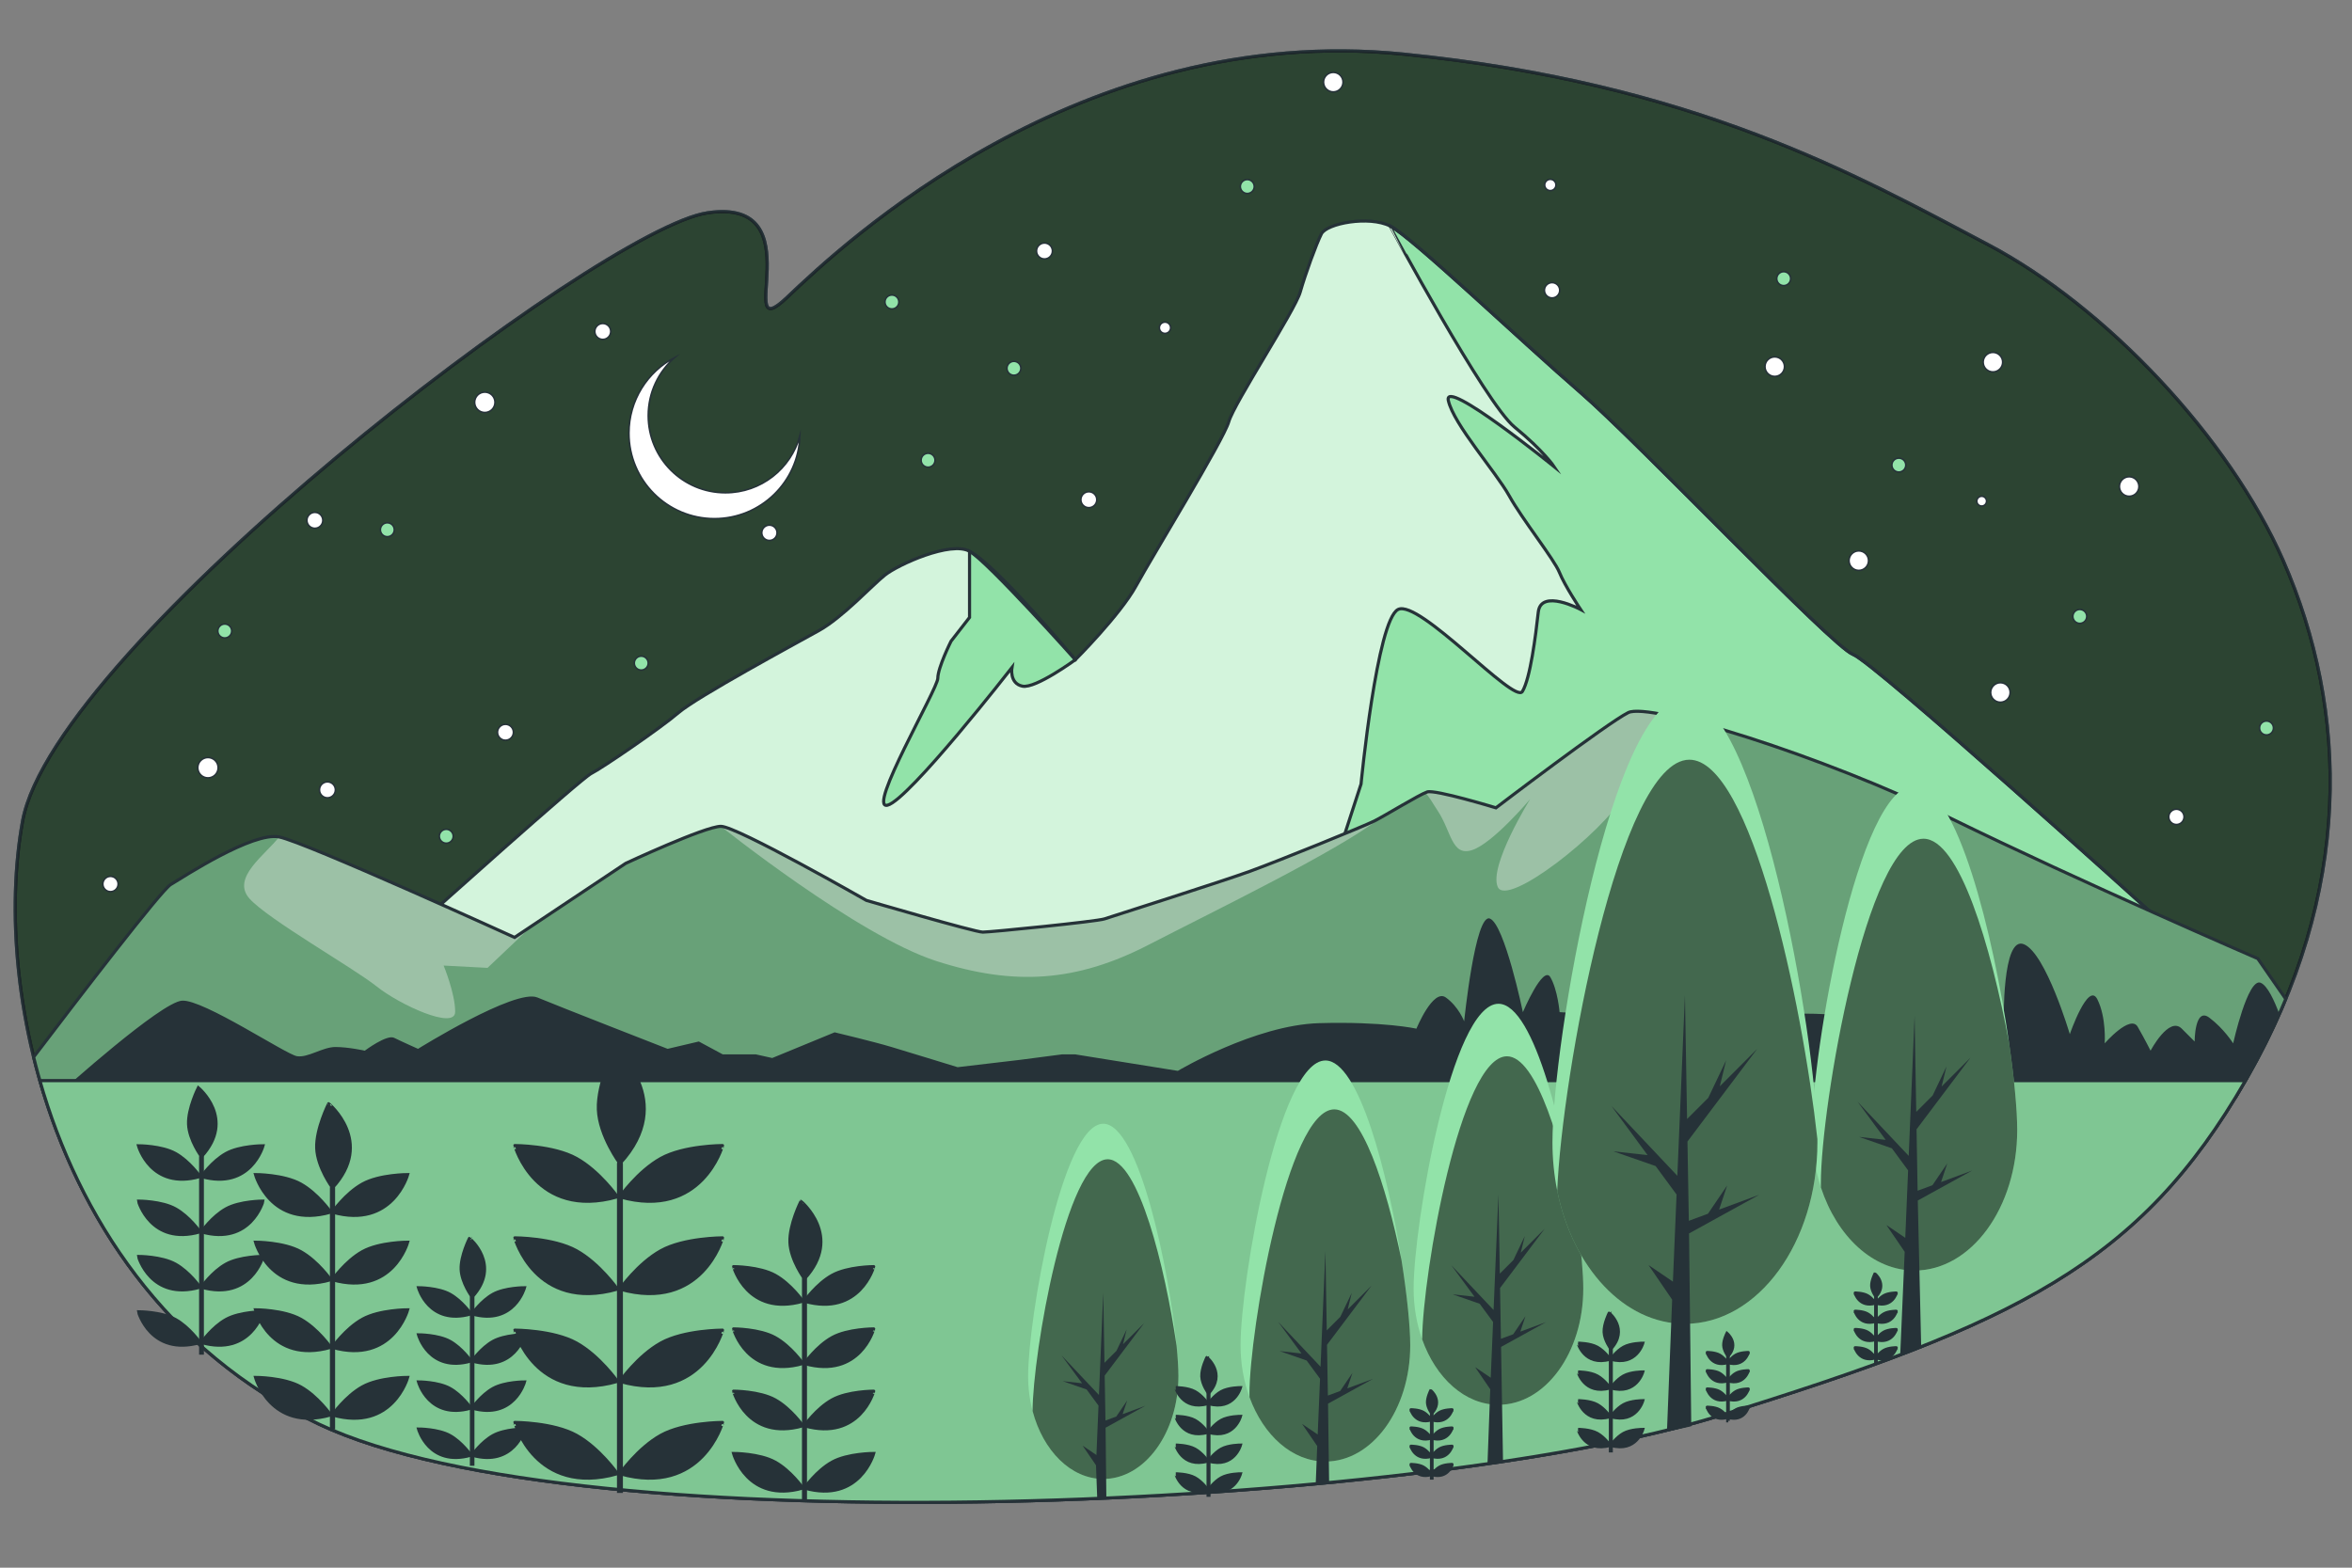 <?xml version="1.0" encoding="utf-8"?>
<!-- Generator: Adobe Illustrator 27.5.0, SVG Export Plug-In . SVG Version: 6.00 Build 0)  -->
<svg version="1.1" xmlns="http://www.w3.org/2000/svg" xmlns:xlink="http://www.w3.org/1999/xlink" x="0px" y="0px"
	 viewBox="0 0 750 500" style="enable-background:new 0 0 750 500;" xml:space="preserve">
<rect x="0" y="0" width="750" height="500" fill="#808080" stroke="none"/>
<g id="Background_Simple">
	<path style="fill:#92E3A9;stroke:#263238;stroke-miterlimit:10;" d="M728.054,178.742c-17.051-38.965-56.516-80.921-94.138-100.759
		c-42.114-22.207-93.629-51.454-186.414-60.732C344.116,6.912,268.679,77.983,250.965,94.853s9.279-32.053-25.305-26.992
		C191.077,72.922,17.315,206.195,7.193,261.866c-10.122,55.671,10.965,152.674,94.472,192.319
		c83.507,39.645,350.897,26.992,446.213-2.531c95.316-29.523,134.805-48.651,168.701-107.969
		C750.319,284.641,749.133,226.914,728.054,178.742z"/>
	<path style="opacity:0.7;stroke:#263238;stroke-miterlimit:10;" d="M728.054,178.742c-17.051-38.965-56.516-80.921-94.138-100.759
		c-42.114-22.207-93.629-51.454-186.414-60.732C344.116,6.912,268.679,77.983,250.965,94.853s9.279-32.053-25.305-26.992
		C191.077,72.922,17.315,206.195,7.193,261.866c-10.122,55.671,10.965,152.674,94.472,192.319
		c83.507,39.645,350.897,26.992,446.213-2.531c95.316-29.523,134.805-48.651,168.701-107.969
		C750.319,284.641,749.133,226.914,728.054,178.742z"/>
</g>
<g id="Stars">
	<g>
		<path style="fill:#FFFFFF;stroke:#263238;stroke-width:0.5;stroke-miterlimit:10;" d="M569.034,116.938
			c0,1.719-1.394,3.113-3.113,3.113c-1.719,0-3.113-1.394-3.113-3.113c0-1.719,1.394-3.113,3.113-3.113
			C567.64,113.825,569.034,115.219,569.034,116.938z"/>
		<circle style="fill:#FFFFFF;stroke:#263238;stroke-width:0.5;stroke-miterlimit:10;" cx="678.943" cy="155.168" r="3.113"/>
		<path style="fill:#FFFFFF;stroke:#263238;stroke-width:0.5;stroke-miterlimit:10;" d="M696.45,260.535
			c0,1.348-1.093,2.441-2.441,2.441c-1.348,0-2.441-1.093-2.441-2.441c0-1.348,1.093-2.441,2.441-2.441
			C695.357,258.094,696.45,259.187,696.45,260.535z"/>
		<path style="fill:#FFFFFF;stroke:#263238;stroke-width:0.5;stroke-miterlimit:10;" d="M497.362,92.577
			c0,1.348-1.093,2.441-2.441,2.441c-1.348,0-2.441-1.093-2.441-2.441s1.093-2.441,2.441-2.441
			C496.27,90.136,497.362,91.229,497.362,92.577z"/>
		<path style="fill:#FFFFFF;stroke:#263238;stroke-width:0.5;stroke-miterlimit:10;" d="M247.788,169.93
			c0,1.348-1.093,2.441-2.441,2.441s-2.441-1.093-2.441-2.441s1.093-2.441,2.441-2.441S247.788,168.582,247.788,169.93z"/>
		<path style="fill:#FFFFFF;stroke:#263238;stroke-width:0.5;stroke-miterlimit:10;" d="M37.675,281.951
			c0,1.348-1.093,2.441-2.441,2.441c-1.348,0-2.441-1.093-2.441-2.441c0-1.348,1.093-2.441,2.441-2.441
			C36.582,279.51,37.675,280.603,37.675,281.951z"/>
		<path style="fill:#FFFFFF;stroke:#263238;stroke-width:0.5;stroke-miterlimit:10;" d="M640.999,220.859
			c0,1.719-1.394,3.113-3.113,3.113c-1.719,0-3.113-1.394-3.113-3.113c0-1.719,1.394-3.113,3.113-3.113
			C639.605,217.746,640.999,219.14,640.999,220.859z"/>
		<path style="fill:#FFFFFF;stroke:#263238;stroke-width:0.5;stroke-miterlimit:10;" d="M633.472,159.838
			c0,0.859-0.697,1.556-1.556,1.556c-0.86,0-1.556-0.697-1.556-1.556c0-0.86,0.697-1.557,1.556-1.557
			C632.775,158.281,633.472,158.978,633.472,159.838z"/>
		<path style="fill:#FFFFFF;stroke:#263238;stroke-width:0.5;stroke-miterlimit:10;" d="M428.268,26.198
			c0,1.719-1.394,3.113-3.113,3.113c-1.719,0-3.113-1.394-3.113-3.113c0-1.719,1.394-3.113,3.113-3.113
			C426.874,23.085,428.268,24.479,428.268,26.198z"/>
		<path style="fill:#FFFFFF;stroke:#263238;stroke-width:0.5;stroke-miterlimit:10;" d="M638.611,115.506
			c0,1.719-1.394,3.113-3.113,3.113c-1.719,0-3.113-1.394-3.113-3.113s1.394-3.113,3.113-3.113
			C637.218,112.393,638.611,113.787,638.611,115.506z"/>
		<path style="fill:#FFFFFF;stroke:#263238;stroke-width:0.5;stroke-miterlimit:10;" d="M595.836,178.81
			c0,1.719-1.394,3.113-3.113,3.113c-1.719,0-3.113-1.394-3.113-3.113c0-1.719,1.394-3.113,3.113-3.113
			C594.443,175.697,595.836,177.09,595.836,178.81z"/>
		<circle style="fill:#FFFFFF;stroke:#263238;stroke-width:0.5;stroke-miterlimit:10;" cx="494.363" cy="58.992" r="1.798"/>
		<circle style="fill:#FFFFFF;stroke:#263238;stroke-width:0.5;stroke-miterlimit:10;" cx="371.492" cy="104.538" r="1.798"/>
		<path style="fill:#FFFFFF;stroke:#263238;stroke-width:0.5;stroke-miterlimit:10;" d="M335.603,80.05
			c0,1.402-1.137,2.539-2.539,2.539s-2.539-1.137-2.539-2.539c0-1.402,1.137-2.539,2.539-2.539S335.603,78.648,335.603,80.05z"/>
		<path style="fill:#FFFFFF;stroke:#263238;stroke-width:0.5;stroke-miterlimit:10;" d="M163.722,233.555
			c0,1.402-1.137,2.539-2.539,2.539c-1.402,0-2.539-1.137-2.539-2.539c0-1.402,1.137-2.539,2.539-2.539
			C162.585,231.016,163.722,232.153,163.722,233.555z"/>
		<path style="fill:#FFFFFF;stroke:#263238;stroke-width:0.5;stroke-miterlimit:10;" d="M102.943,165.951
			c0,1.402-1.137,2.539-2.539,2.539c-1.402,0-2.539-1.137-2.539-2.539c0-1.402,1.137-2.539,2.539-2.539
			C101.806,163.412,102.943,164.549,102.943,165.951z"/>
		<path style="fill:#FFFFFF;stroke:#263238;stroke-width:0.5;stroke-miterlimit:10;" d="M106.954,251.915
			c0,1.402-1.137,2.539-2.539,2.539c-1.402,0-2.539-1.137-2.539-2.539c0-1.402,1.137-2.539,2.539-2.539
			C105.817,249.376,106.954,250.513,106.954,251.915z"/>
		<path style="fill:#FFFFFF;stroke:#263238;stroke-width:0.5;stroke-miterlimit:10;" d="M194.751,105.712
			c0,1.402-1.137,2.539-2.539,2.539c-1.402,0-2.539-1.137-2.539-2.539c0-1.402,1.137-2.539,2.539-2.539
			C193.615,103.173,194.751,104.31,194.751,105.712z"/>
		<path style="fill:#FFFFFF;stroke:#263238;stroke-width:0.5;stroke-miterlimit:10;" d="M349.746,159.376
			c0,1.402-1.137,2.539-2.539,2.539c-1.402,0-2.539-1.137-2.539-2.539c0-1.402,1.137-2.539,2.539-2.539
			C348.609,156.837,349.746,157.974,349.746,159.376z"/>
		<path style="fill:#FFFFFF;stroke:#263238;stroke-width:0.5;stroke-miterlimit:10;" d="M157.844,128.314
			c0,1.794-1.454,3.249-3.249,3.249c-1.794,0-3.249-1.454-3.249-3.249c0-1.794,1.454-3.249,3.249-3.249
			C156.389,125.066,157.844,126.52,157.844,128.314z"/>
		<path style="fill:#FFFFFF;stroke:#263238;stroke-width:0.5;stroke-miterlimit:10;" d="M69.564,244.851
			c0,1.794-1.454,3.249-3.249,3.249c-1.794,0-3.249-1.454-3.249-3.249s1.454-3.249,3.249-3.249
			C68.11,241.602,69.564,243.057,69.564,244.851z"/>
		<path style="fill:#92E3A9;stroke:#263238;stroke-width:0.5;stroke-miterlimit:10;" d="M607.719,148.335
			c0,1.227-0.995,2.222-2.222,2.222c-1.227,0-2.222-0.995-2.222-2.222c0-1.227,0.995-2.222,2.222-2.222
			C606.724,146.113,607.719,147.107,607.719,148.335z"/>
		<path style="fill:#92E3A9;stroke:#263238;stroke-width:0.5;stroke-miterlimit:10;" d="M571.003,88.87
			c0,1.227-0.995,2.222-2.222,2.222c-1.227,0-2.222-0.995-2.222-2.222c0-1.227,0.995-2.222,2.222-2.222
			C570.008,86.648,571.003,87.643,571.003,88.87z"/>
		<path style="fill:#92E3A9;stroke:#263238;stroke-width:0.5;stroke-miterlimit:10;" d="M665.426,196.601
			c0,1.227-0.995,2.222-2.222,2.222c-1.227,0-2.222-0.995-2.222-2.222c0-1.227,0.995-2.222,2.222-2.222
			C664.432,194.379,665.426,195.374,665.426,196.601z"/>
		<path style="fill:#92E3A9;stroke:#263238;stroke-width:0.5;stroke-miterlimit:10;" d="M724.959,232.183
			c0,1.227-0.995,2.222-2.222,2.222c-1.227,0-2.222-0.995-2.222-2.222c0-1.227,0.995-2.222,2.222-2.222
			C723.964,229.961,724.959,230.956,724.959,232.183z"/>
		<path style="fill:#92E3A9;stroke:#263238;stroke-width:0.5;stroke-miterlimit:10;" d="M399.958,59.493
			c0,1.227-0.995,2.222-2.222,2.222c-1.227,0-2.222-0.995-2.222-2.222s0.995-2.222,2.222-2.222
			C398.963,57.271,399.958,58.265,399.958,59.493z"/>
		<path style="fill:#92E3A9;stroke:#263238;stroke-width:0.5;stroke-miterlimit:10;" d="M286.629,96.313
			c0,1.227-0.995,2.222-2.222,2.222s-2.222-0.995-2.222-2.222c0-1.227,0.995-2.222,2.222-2.222S286.629,95.085,286.629,96.313z"/>
		<circle style="fill:#92E3A9;stroke:#263238;stroke-width:0.5;stroke-miterlimit:10;" cx="295.943" cy="146.788" r="2.222"/>
		<circle style="fill:#92E3A9;stroke:#263238;stroke-width:0.5;stroke-miterlimit:10;" cx="323.313" cy="117.464" r="2.222"/>
		<path style="fill:#92E3A9;stroke:#263238;stroke-width:0.5;stroke-miterlimit:10;" d="M125.734,168.957
			c0,1.227-0.995,2.222-2.222,2.222c-1.227,0-2.222-0.995-2.222-2.222c0-1.227,0.995-2.222,2.222-2.222
			C124.739,166.735,125.734,167.73,125.734,168.957z"/>
		<path style="fill:#92E3A9;stroke:#263238;stroke-width:0.5;stroke-miterlimit:10;" d="M206.703,211.493
			c0,1.227-0.995,2.222-2.222,2.222c-1.227,0-2.222-0.995-2.222-2.222c0-1.227,0.995-2.222,2.222-2.222
			C205.709,209.271,206.703,210.266,206.703,211.493z"/>
		<circle style="fill:#92E3A9;stroke:#263238;stroke-width:0.5;stroke-miterlimit:10;" cx="71.673" cy="201.247" r="2.222"/>
		<path style="fill:#92E3A9;stroke:#263238;stroke-width:0.5;stroke-miterlimit:10;" d="M144.528,266.715
			c0,1.227-0.995,2.222-2.222,2.222c-1.227,0-2.222-0.995-2.222-2.222c0-1.227,0.995-2.222,2.222-2.222
			C143.533,264.493,144.528,265.488,144.528,266.715z"/>
	</g>
</g>
<g id="Moon">
	<path style="fill:#FFFFFF;stroke:#263238;stroke-width:0.5;stroke-miterlimit:10;" d="M231.319,157.167
		c-13.591,0-24.609-11.018-24.609-24.609c0-7.406,3.276-14.042,8.452-18.553c-8.68,4.561-14.604,13.66-14.604,24.146
		c0,15.058,12.207,27.266,27.266,27.266c14.77,0,26.789-11.746,27.244-26.406C252.232,149.471,242.677,157.167,231.319,157.167z"/>
</g>
<g id="Mountains_1">
	<g>
		<path style="fill:#92E3A9;" d="M685.37,290.546c0,0-87.724-79.289-94.472-81.82c-6.748-2.53-68.324-67.48-86.881-83.507
			c-18.557-16.027-53.984-49.767-60.732-53.141c-6.748-3.374-20.244-0.844-21.931,2.53c-1.687,3.374-5.061,12.653-6.748,18.557
			c-1.687,5.904-21.088,35.427-22.775,41.332c-1.687,5.904-24.462,43.019-29.523,52.297c-5.061,9.279-19.401,23.618-19.401,23.618
			s-27.836-31.21-33.74-34.584c-5.904-3.374-22.775,4.217-26.992,7.592c-4.217,3.374-13.496,13.496-21.088,17.714
			c-7.592,4.217-38.801,21.088-44.706,26.149c-5.904,5.061-24.462,17.714-27.836,19.401c-3.374,1.687-53.141,46.393-53.141,46.393
			l-46.393,40.488h630.941L685.37,290.546"/>
		<path style="opacity:0.59;fill:#FFFFFF;" d="M685.37,290.546c0,0-87.724-79.289-94.472-81.82
			c-6.748-2.53-68.324-67.48-86.881-83.507c-18.557-16.027-53.984-49.767-60.732-53.141c-6.748-3.374-20.244-0.844-21.931,2.53
			c-1.687,3.374-5.061,12.653-6.748,18.557c-1.687,5.904-21.088,35.427-22.775,41.332c-1.687,5.904-24.462,43.019-29.523,52.297
			c-5.061,9.279-19.401,23.618-19.401,23.618s-27.836-31.21-33.74-34.584c-5.904-3.374-22.775,4.217-26.992,7.592
			c-4.217,3.374-13.496,13.496-21.088,17.714c-7.592,4.217-38.801,21.088-44.706,26.149c-5.904,5.061-24.462,17.714-27.836,19.401
			c-3.374,1.687-53.141,46.393-53.141,46.393l-46.393,40.488h630.941L685.37,290.546"/>
		<path style="fill:#92E3A9;stroke:#263238;stroke-miterlimit:10;" d="M482.929,136.184c9.279,7.592,12.653,12.653,12.653,12.653
			s-35.427-28.679-33.74-21.088c1.687,7.592,15.183,22.775,19.401,30.366c4.218,7.592,14.34,20.244,16.027,24.462
			s6.748,11.809,6.748,11.809s-12.652-6.748-13.496,0.844c-0.844,7.592-2.53,21.088-5.061,25.305
			c-2.531,4.217-32.897-29.523-39.645-26.149c-6.748,3.374-11.809,55.671-11.809,55.671l-27.188,83.507h313.136l-34.584-43.019
			c0,0-87.724-79.289-94.472-81.82c-6.748-2.531-68.324-67.48-86.881-83.507c-18.557-16.027-53.984-49.767-60.732-53.141
			C443.284,72.078,473.65,128.593,482.929,136.184z"/>
		<path style="fill:#92E3A9;stroke:#263238;stroke-miterlimit:10;" d="M309.167,175.829v21.088l-5.904,7.592
			c0,0-4.217,8.435-4.217,11.809s-22.775,42.175-16.027,40.488c6.748-1.687,39.645-43.862,39.645-43.862s-0.844,5.061,3.374,5.904
			c4.217,0.843,16.87-8.435,16.87-8.435S317.602,180.046,309.167,175.829z"/>
		<path style="fill:none;stroke:#263238;stroke-miterlimit:10;" d="M685.37,290.546c0,0-87.724-79.289-94.472-81.82
			c-6.748-2.53-68.324-67.48-86.881-83.507c-18.557-16.027-53.984-49.767-60.732-53.141c-6.748-3.374-20.244-0.844-21.931,2.53
			c-1.687,3.374-5.061,12.653-6.748,18.557c-1.687,5.904-21.088,35.427-22.775,41.332c-1.687,5.904-24.462,43.019-29.523,52.297
			c-5.061,9.279-19.401,23.618-19.401,23.618s-27.836-31.21-33.74-34.584c-5.904-3.374-22.775,4.217-26.992,7.592
			c-4.217,3.374-13.496,13.496-21.088,17.714c-7.592,4.217-38.801,21.088-44.706,26.149c-5.904,5.061-24.462,17.714-27.836,19.401
			c-3.374,1.687-53.141,46.393-53.141,46.393l-46.393,40.488h630.941L685.37,290.546"/>
	</g>
</g>
<g id="Mountains_1_1_">
	<g>
		<g>
			<path style="fill:#92E3A9;" d="M713.631,348.707c0.988-1.644,1.972-3.311,2.949-5.021c4.797-8.394,8.863-16.76,12.292-25.077
				l-8.917-12.881c0,0-56.515-24.462-97.847-44.706c-41.332-20.244-96.159-37.114-102.907-33.74
				c-6.748,3.374-42.175,30.366-42.175,30.366s-19.401-5.905-21.931-5.061c-2.53,0.844-13.496,7.592-16.87,9.279
				c-3.374,1.687-30.366,12.652-39.645,16.027c-9.279,3.374-43.862,14.34-46.393,15.183c-2.53,0.844-36.271,4.217-38.801,4.217
				c-2.531,0-37.114-10.122-37.114-10.122s-41.332-23.618-46.393-23.618c-5.061,0-30.366,11.809-30.366,11.809l-35.427,23.618
				c0,0-66.637-30.366-75.072-32.053s-30.366,12.652-34.584,15.183c-3.038,1.823-29.272,36.033-43.709,55.025
				c0.943,3.85,2.022,7.712,3.21,11.571H713.631z"/>
			<path style="opacity:0.29;" d="M713.631,348.707c0.988-1.644,1.972-3.311,2.949-5.021c4.797-8.394,8.863-16.76,12.292-25.077
				l-8.917-12.881c0,0-56.515-24.462-97.847-44.706c-41.332-20.244-96.159-37.114-102.907-33.74
				c-6.748,3.374-42.175,30.366-42.175,30.366s-19.401-5.905-21.931-5.061c-2.53,0.844-13.496,7.592-16.87,9.279
				c-3.374,1.687-30.366,12.652-39.645,16.027c-9.279,3.374-43.862,14.34-46.393,15.183c-2.53,0.844-36.271,4.217-38.801,4.217
				c-2.531,0-37.114-10.122-37.114-10.122s-41.332-23.618-46.393-23.618c-5.061,0-30.366,11.809-30.366,11.809l-35.427,23.618
				c0,0-66.637-30.366-75.072-32.053s-30.366,12.652-34.584,15.183c-3.038,1.823-29.272,36.033-43.709,55.025
				c0.943,3.85,2.022,7.712,3.21,11.571H713.631z"/>
			<g style="opacity:0.34;">
				<path style="fill:#FFFFFF;" d="M298.474,306.483c25.064,8.109,44.967,6.634,67.819-5.16
					c21.426-11.059,60.348-29.893,74.237-40.707c-0.931,0.524-1.735,0.964-2.307,1.25c-3.374,1.687-30.366,12.652-39.645,16.027
					c-9.279,3.374-43.862,14.34-46.393,15.183c-2.53,0.844-36.271,4.217-38.801,4.217c-2.531,0-37.114-10.122-37.114-10.122
					s-41.332-23.618-46.393-23.618C229.878,263.553,273.41,298.375,298.474,306.483z"/>
				<path style="fill:#FFFFFF;" d="M229.878,263.553c-0.794,0-2.086,0.291-3.7,0.781L229.878,263.553z"/>
				<path style="fill:#FFFFFF;" d="M455.093,252.588c-0.18,0.06-0.411,0.156-0.67,0.272c1.271,1.052,2.318,3.16,4.016,5.708
					c4.423,6.635,4.423,14.743,11.057,12.532c6.635-2.211,18.429-16.218,18.429-16.218s-13.269,21.378-10.32,28.012
					c2.949,6.634,33.172-16.955,40.544-29.487c7.372-12.532,9.583-16.955,12.532-16.955c2.949,0,8.109,1.474,13.269,1.474
					c2.602,0,4.264-2.438,4.992-5.326c-15.415-4.546-26.887-6.746-29.743-5.318c-6.748,3.374-42.175,30.366-42.175,30.366
					S457.624,251.744,455.093,252.588z"/>
				<path style="fill:#FFFFFF;" d="M120.08,314.592c7.372,5.897,25.064,14.006,25.064,8.109c0-5.897-3.686-14.743-3.686-14.743
					l14.006,0.737l14.006-13.269l0.008-0.041l-5.393,3.595c0,0-66.637-30.366-75.072-32.053
					c-4.317,5.646-15.375,13.018-9.477,19.652C85.433,293.214,112.708,308.695,120.08,314.592z"/>
			</g>
			<path style="fill:none;stroke:#263238;stroke-miterlimit:10;" d="M713.631,348.707c0.988-1.644,1.972-3.311,2.949-5.021
				c4.797-8.394,8.863-16.76,12.292-25.077l-8.917-12.881c0,0-56.515-24.462-97.847-44.706
				c-41.332-20.244-96.159-37.114-102.907-33.74c-6.748,3.374-42.175,30.366-42.175,30.366s-19.401-5.905-21.931-5.061
				c-2.53,0.844-13.496,7.592-16.87,9.279c-3.374,1.687-30.366,12.652-39.645,16.027c-9.279,3.374-43.862,14.34-46.393,15.183
				c-2.53,0.844-36.271,4.217-38.801,4.217c-2.531,0-37.114-10.122-37.114-10.122s-41.332-23.618-46.393-23.618
				c-5.061,0-30.366,11.809-30.366,11.809l-35.427,23.618c0,0-66.637-30.366-75.072-32.053s-30.366,12.652-34.584,15.183
				c-3.038,1.823-29.272,36.033-43.709,55.025c0.943,3.85,2.022,7.712,3.21,11.571H713.631z"/>
		</g>
		<path style="fill:#263238;" d="M713.629,348.707c0.988-1.645,1.973-3.31,2.95-5.021c3.874-6.78,7.267-13.542,10.243-20.275
			c-1.564-4.247-3.751-9.022-5.938-9.959c-4.097-1.756-8.779,19.313-8.779,19.313s-2.926-4.682-7.608-8.193
			s-4.682,7.608-4.682,7.608s0,0-4.097-4.097c-4.097-4.097-9.949,7.023-9.949,7.023s-1.756-3.511-4.097-7.608
			c-2.341-4.097-10.534,5.267-10.534,5.267s0.585-8.193-2.341-14.046c-2.926-5.852-8.779,11.119-8.779,11.119
			s-7.608-25.75-14.631-28.677c-7.023-2.926-6.438,25.165-6.438,25.165s-2.926-2.926-5.267-6.438
			c-2.341-3.511-9.364,2.926-9.364,2.926s-5.267-5.852-11.12-8.779c-5.852-2.926-15.216,10.534-15.216,10.534
			s-18.728-1.756-26.921-1.171c-8.193,0.585-11.12-1.171-11.12-1.171l-52.672,1.171l-9.949-0.585c0,0-0.585-7.023-2.926-11.12
			c-2.341-4.097-8.779,11.12-8.779,11.12s-5.853-28.091-10.534-29.847c-4.682-1.756-8.193,32.773-8.193,32.773
			s-1.756-4.682-5.852-7.608c-4.097-2.926-9.364,9.949-9.364,9.949s-10.534-2.341-31.018-1.756
			c-20.483,0.585-45.063,15.216-45.063,15.216l-32.773-5.267h-4.097l-13.461,1.756l-19.898,2.341c0,0-15.216-4.682-21.069-6.438
			c-5.852-1.756-18.142-4.682-18.142-4.682l-19.898,8.193l-5.267-1.171h-10.534l-7.608-4.097l-9.949,2.341
			c0,0-34.529-13.461-41.552-16.387c-7.023-2.926-38.041,16.387-38.041,16.387s-5.267-2.341-7.608-3.512
			c-2.341-1.171-9.364,4.097-9.364,4.097s-5.267-1.171-9.364-1.171c-4.097,0-8.779,3.511-12.29,2.926
			c-3.511-0.585-29.847-18.142-36.61-17.707c-6.763,0.436-38.301,28.826-38.301,28.826l-0.887,0.725H713.629z"/>
	</g>
</g>
<g id="Floor_1_">
	<g>
		<path style="fill:#92E3A9;" d="M12.716,344.651c12.26,42.966,39.782,86.192,88.95,109.534
			c83.507,39.645,350.898,26.992,446.213-2.531c94.794-29.361,134.37-48.448,168.142-107.004H12.716z"/>
		<path style="opacity:0.13;" d="M12.716,344.651c12.26,42.966,39.782,86.192,88.95,109.534
			c83.507,39.645,350.898,26.992,446.213-2.531c94.794-29.361,134.37-48.448,168.142-107.004H12.716z"/>
		<path style="fill:none;stroke:#263238;stroke-miterlimit:10;" d="M12.716,344.651c12.26,42.966,39.782,86.192,88.95,109.534
			c83.507,39.645,350.898,26.992,446.213-2.531c94.794-29.361,134.37-48.448,168.142-107.004H12.716z"/>
	</g>
</g>
<g id="Trees">
	<path style="display:none;fill:#263238;stroke:#263238;stroke-miterlimit:10;" d="M552.562,418.039
		c-3.06,5.355-12.239-0.765-18.358,3.06c-6.119,3.825-9.944,8.414-9.944,8.414s-12.534-13.803-29.067-12.239
		c-16.533,1.564-27.537,29.832-27.537,29.832s-3.825-13.004-17.593-10.709c-13.769,2.295-22.948,19.888-32.127,19.123
		c-9.179-0.765-12.239-9.179-19.888-7.649c-7.649,1.53-15.299,10.709-15.299,10.709s-13.203-6.214-18.678-4.189
		c-5.476,2.025-14.214,7.248-20.333,11.838c-0.538,0.404-1.138,0.826-1.78,1.258c81.95-3.002,162.112-13.006,205.922-26.576
		c37.51-11.618,66.368-21.629,89.647-33.112c-14.484-10.822-34.569-23.869-46.718-23.419
		C570.155,385.147,555.622,412.684,552.562,418.039z"/>
	<g>
		<g>
			<path style="fill:#92E3A9;" d="M643.242,360.383c0,24.77-14.65,44.84-32.72,44.84c-13.31,0-24.76-10.89-29.88-26.52
				c-1.82-5.6-2.84-11.8-2.84-18.32c0-24.76,14.65-109.88,32.72-109.88c13.53,0,25.15,47.75,30.13,82.13
				c0.01,0.04,0.02,0.09,0.02,0.14C642.322,344.233,643.242,354.193,643.242,360.383z"/>
			<path style="opacity:0.54;" d="M643.242,360.383c0,24.77-14.65,44.84-32.72,44.84c-13.31,0-24.76-10.89-29.88-26.52
				c-0.01-0.44-0.01-0.88-0.01-1.32c0-24.76,14.65-109.88,32.72-109.88c11.4,0,21.44,33.89,27.3,65.13
				c0.01,0.04,0.02,0.09,0.02,0.14C642.322,344.233,643.242,354.193,643.242,360.383z"/>
			<polygon style="fill:#263238;" points="628.869,373.34 618.961,377.004 620.949,371.04 616.212,378.021 611.482,379.77 
				611.145,360.185 628.358,337.317 619.133,346.541 620.693,340.127 616.28,349.394 611.049,354.625 610.521,324.027 
				608.646,368.654 592.335,351.368 601.295,363.548 592.846,362.609 603.282,366.25 608.452,373.278 607.548,394.795 
				601.532,390.712 607.361,399.248 605.926,432.371 612.625,429.579 611.536,382.895 			"/>
		</g>
		<g>
			<path style="fill:#92E3A9;" d="M449.692,429.073c0,20.47-12.11,37.07-27.05,37.07c-10.6,0-19.77-8.35-24.2-20.52
				c-1.83-4.98-2.85-10.6-2.85-16.55c0-20.47,12.11-90.84,27.05-90.84c10.64,0,19.84,35.69,24.26,63.62
				C448.692,413.152,449.692,423.182,449.692,429.073z"/>
			<path style="opacity:0.54;" d="M449.692,429.073c0,20.47-12.11,37.07-27.05,37.07c-10.6,0-19.77-8.35-24.2-20.52
				c-0.02-0.32-0.02-0.65-0.02-0.97c0-20.47,12.11-90.83,27.05-90.83c8.72,0,16.48,23.99,21.43,48.03
				C448.692,413.152,449.692,423.182,449.692,429.073z"/>
			<polygon style="fill:#263238;" points="437.808,439.781 429.617,442.81 431.261,437.88 427.345,443.651 423.435,445.097 
				423.156,428.906 437.385,410.002 429.76,417.627 431.05,412.325 427.401,419.986 423.077,424.31 422.641,399.015 
				421.091,435.907 407.606,421.618 415.013,431.686 408.029,430.911 416.656,433.92 420.93,439.73 420.183,457.517 
				415.209,454.142 420.028,461.198 419.548,473.501 423.828,472.987 423.48,447.68 			"/>
		</g>
		<g>
			<path style="fill:#92E3A9;" d="M504.872,410.973c0,20.47-12.11,37.07-27.05,37.07c-10.7,0-19.95-8.52-24.33-20.88
				c-1.75-4.89-2.72-10.39-2.72-16.19c0-20.47,12.11-90.83,27.05-90.83c11.56,0,21.43,42.13,25.3,70.68
				C504.252,399.163,504.872,406.342,504.872,410.973z"/>
			<path style="opacity:0.54;" d="M504.872,410.973c0,20.47-12.11,37.07-27.05,37.07c-10.7,0-19.95-8.52-24.33-20.88
				c0.21-21.16,12.23-90.27,27.04-90.27c9.44,0,17.75,28.08,22.59,53.93C504.252,399.163,504.872,406.342,504.872,410.973z"/>
			<polygon style="fill:#263238;" points="492.987,421.682 484.796,424.711 486.439,419.781 482.524,425.552 478.614,426.998 
				478.335,410.807 492.564,391.903 484.939,399.528 486.228,394.226 482.581,401.887 478.256,406.211 477.82,380.916 
				476.27,417.808 462.785,403.519 470.192,413.587 463.208,412.811 471.835,415.821 476.109,421.631 475.361,439.418 
				470.388,436.043 475.207,443.099 474.322,466.997 479.286,466.483 478.659,429.581 			"/>
		</g>
		<g>
			<path style="fill:#92E3A9;" d="M579.532,364.332c0,31.97-18.91,57.89-42.24,57.89c-19.43,0-35.8-17.98-40.73-42.45
				c-0.99-4.91-1.52-10.09-1.52-15.44c0-31.97,18.92-141.86,42.25-141.86c23.08,0,41.83,107.54,42.23,140.8
				C579.532,363.633,579.532,363.992,579.532,364.332z"/>
			<path style="opacity:0.54;" d="M579.532,364.332c0,31.97-18.91,57.89-42.24,57.89c-19.43,0-35.8-17.98-40.73-42.45
				c1.48-36.55,19.78-137.47,42.15-137.47c19.55,0,35.99,77.15,40.81,120.97C579.532,363.633,579.532,363.992,579.532,364.332z"/>
			<polygon style="fill:#263238;" points="560.979,381.06 548.187,385.791 550.753,378.091 544.638,387.104 538.532,389.362 
				538.096,364.076 560.319,334.552 548.409,346.461 550.423,338.18 544.726,350.144 537.972,356.898 537.291,317.393 
				534.87,375.01 513.811,352.693 525.379,368.418 514.471,367.206 527.945,371.907 534.619,380.98 533.452,408.76 525.685,403.489 
				533.211,414.509 531.556,456.592 539.307,454.887 538.602,393.396 			"/>
		</g>
		<g>
			<path style="fill:#92E3A9;" d="M375.766,438.863c0,18.14-10.73,32.84-23.96,32.84c-10.37,0-19.2-9.03-22.54-21.67
				c-0.92-3.48-1.42-7.25-1.42-11.17c0-18.13,10.73-80.45,23.96-80.45c11.43,0,20.99,46.48,23.38,70.83
				C375.566,433.093,375.766,436.393,375.766,438.863z"/>
			<path style="opacity:0.54;" d="M375.766,438.863c0,18.14-10.73,32.84-23.96,32.84c-10.37,0-19.2-9.03-22.54-21.67
				c0.06-18.34,10.76-80.29,23.95-80.29c9.83,0,18.28,34.38,21.97,59.5C375.566,433.093,375.766,436.393,375.766,438.863z"/>
			<polygon style="fill:#263238;" points="365.238,448.355 357.983,451.038 359.439,446.671 355.97,451.782 352.508,453.063 
				352.26,438.723 364.864,421.978 358.109,428.732 359.252,424.036 356.021,430.821 352.19,434.652 351.804,412.247 
				350.431,444.923 338.487,432.267 345.048,441.185 338.862,440.498 346.504,443.164 350.289,448.309 349.627,464.064 
				345.222,461.075 349.49,467.325 349.883,477.931 352.793,477.931 352.547,455.351 			"/>
		</g>
	</g>
</g>
<g id="Plants">
	<g>
		<g>
			<g>
				<g>
					<g>
						<path style="fill:#263238;stroke:#263238;stroke-miterlimit:10;" d="M64.52,431.56v-62.69c0-0.148-0.12-0.267-0.267-0.267
							c-0.148,0-0.267,0.12-0.267,0.267v62.69H64.52z"/>
					</g>
					<g>
						<path style="fill:#263238;stroke:#263238;stroke-miterlimit:10;" d="M63.763,428.186c0,0-3.431-4.902-7.844-7.353
							c-4.412-2.451-11.765-2.451-11.765-2.451S48.076,432.598,63.763,428.186z"/>
					</g>
					<g>
						<path style="fill:#263238;stroke:#263238;stroke-miterlimit:10;" d="M64.253,428.186c0,0,3.432-4.902,7.844-7.353
							c4.412-2.451,11.765-2.451,11.765-2.451S79.94,432.598,64.253,428.186z"/>
					</g>
					<g>
						<path style="fill:#263238;stroke:#263238;stroke-miterlimit:10;" d="M63.763,410.538c0,0-3.431-4.902-7.844-7.353
							c-4.412-2.451-11.765-2.451-11.765-2.451S48.076,414.95,63.763,410.538z"/>
					</g>
					<g>
						<path style="fill:#263238;stroke:#263238;stroke-miterlimit:10;" d="M64.253,410.538c0,0,3.432-4.902,7.844-7.353
							c4.412-2.451,11.765-2.451,11.765-2.451S79.94,414.95,64.253,410.538z"/>
					</g>
					<g>
						<path style="fill:#263238;stroke:#263238;stroke-miterlimit:10;" d="M63.763,392.89c0,0-3.431-4.902-7.844-7.353
							c-4.412-2.451-11.765-2.451-11.765-2.451S48.076,397.302,63.763,392.89z"/>
					</g>
					<g>
						<path style="fill:#263238;stroke:#263238;stroke-miterlimit:10;" d="M64.253,392.89c0,0,3.432-4.902,7.844-7.353
							c4.412-2.451,11.765-2.451,11.765-2.451S79.94,397.302,64.253,392.89z"/>
					</g>
					<g>
						<path style="fill:#263238;stroke:#263238;stroke-miterlimit:10;" d="M63.763,375.242c0,0-3.431-4.902-7.844-7.353
							c-4.412-2.451-11.765-2.451-11.765-2.451S48.076,379.654,63.763,375.242z"/>
					</g>
					<g>
						<path style="fill:#263238;stroke:#263238;stroke-miterlimit:10;" d="M64.253,375.242c0,0,3.432-4.902,7.844-7.353
							c4.412-2.451,11.765-2.451,11.765-2.451S79.94,379.654,64.253,375.242z"/>
					</g>
					<g>
						<path style="fill:#263238;stroke:#263238;stroke-miterlimit:10;" d="M64.253,368.869c0,0-3.924-5.279-4.121-10.322
							c-0.198-5.043,3.119-11.606,3.119-11.606S75.266,356.858,64.253,368.869z"/>
					</g>
				</g>
			</g>
		</g>
		<g>
			<g>
				<g>
					<g>
						<path style="fill:#263238;stroke:#263238;stroke-miterlimit:10;" d="M256.833,478.401v-70.556
							c0-0.166-0.135-0.301-0.301-0.301c-0.166,0-0.301,0.135-0.301,0.301v70.556H256.833z"/>
					</g>
					<g>
						<path style="fill:#263238;stroke:#263238;stroke-miterlimit:10;" d="M255.981,474.604c0,0-3.862-5.517-8.828-8.276
							c-4.965-2.759-13.241-2.759-13.241-2.759S238.326,479.57,255.981,474.604z"/>
					</g>
					<g>
						<path style="fill:#263238;stroke:#263238;stroke-miterlimit:10;" d="M256.533,474.604c0,0,3.862-5.517,8.828-8.276
							c4.965-2.759,13.241-2.759,13.241-2.759S274.188,479.57,256.533,474.604z"/>
					</g>
					<g>
						<path style="fill:#263238;stroke:#263238;stroke-miterlimit:10;" d="M255.981,454.742c0,0-3.862-5.517-8.828-8.276
							c-4.965-2.758-13.241-2.758-13.241-2.758S238.326,459.708,255.981,454.742z"/>
					</g>
					<g>
						<path style="fill:#263238;stroke:#263238;stroke-miterlimit:10;" d="M256.533,454.742c0,0,3.862-5.517,8.828-8.276
							c4.965-2.758,13.241-2.758,13.241-2.758S274.188,459.708,256.533,454.742z"/>
					</g>
					<g>
						<path style="fill:#263238;stroke:#263238;stroke-miterlimit:10;" d="M255.981,434.88c0,0-3.862-5.517-8.828-8.276
							c-4.965-2.759-13.241-2.759-13.241-2.759S238.326,439.846,255.981,434.88z"/>
					</g>
					<g>
						<path style="fill:#263238;stroke:#263238;stroke-miterlimit:10;" d="M256.533,434.88c0,0,3.862-5.517,8.828-8.276
							c4.965-2.759,13.241-2.759,13.241-2.759S274.188,439.846,256.533,434.88z"/>
					</g>
					<g>
						<path style="fill:#263238;stroke:#263238;stroke-miterlimit:10;" d="M255.981,415.018c0,0-3.862-5.517-8.828-8.276
							c-4.965-2.758-13.241-2.758-13.241-2.758S238.326,419.984,255.981,415.018z"/>
					</g>
					<g>
						<path style="fill:#263238;stroke:#263238;stroke-miterlimit:10;" d="M256.533,415.018c0,0,3.862-5.517,8.828-8.276
							c4.965-2.758,13.241-2.758,13.241-2.758S274.188,419.984,256.533,415.018z"/>
					</g>
					<g>
						<path style="fill:#263238;stroke:#263238;stroke-miterlimit:10;" d="M256.533,407.846c0,0-4.416-5.941-4.638-11.617
							c-0.223-5.676,3.51-13.062,3.51-13.062S268.927,394.328,256.533,407.846z"/>
					</g>
				</g>
			</g>
		</g>
		<g>
			<g>
				<g>
					<g>
						<path style="fill:#263238;stroke:#263238;stroke-miterlimit:10;" d="M198.131,475.655V371.094
							c0-0.246-0.199-0.446-0.446-0.446c-0.247,0-0.446,0.199-0.446,0.446v104.561H198.131z"/>
					</g>
					<g>
						<path style="fill:#263238;stroke:#263238;stroke-miterlimit:10;" d="M196.868,470.027c0,0-5.723-8.176-13.082-12.264
							c-7.359-4.088-19.623-4.088-19.623-4.088S170.704,477.386,196.868,470.027z"/>
					</g>
					<g>
						<path style="fill:#263238;stroke:#263238;stroke-miterlimit:10;" d="M197.686,470.027c0,0,5.723-8.176,13.083-12.264
							c7.358-4.088,19.623-4.088,19.623-4.088S223.85,477.386,197.686,470.027z"/>
					</g>
					<g>
						<path style="fill:#263238;stroke:#263238;stroke-miterlimit:10;" d="M196.868,440.593c0,0-5.723-8.176-13.082-12.265
							c-7.359-4.088-19.623-4.088-19.623-4.088S170.704,447.951,196.868,440.593z"/>
					</g>
					<g>
						<path style="fill:#263238;stroke:#263238;stroke-miterlimit:10;" d="M197.686,440.593c0,0,5.723-8.176,13.083-12.265
							c7.358-4.088,19.623-4.088,19.623-4.088S223.85,447.951,197.686,440.593z"/>
					</g>
					<g>
						<path style="fill:#263238;stroke:#263238;stroke-miterlimit:10;" d="M196.868,411.158c0,0-5.723-8.176-13.082-12.264
							c-7.359-4.088-19.623-4.088-19.623-4.088S170.704,418.517,196.868,411.158z"/>
					</g>
					<g>
						<path style="fill:#263238;stroke:#263238;stroke-miterlimit:10;" d="M197.686,411.158c0,0,5.723-8.176,13.083-12.264
							c7.358-4.088,19.623-4.088,19.623-4.088S223.85,418.517,197.686,411.158z"/>
					</g>
					<g>
						<path style="fill:#263238;stroke:#263238;stroke-miterlimit:10;" d="M196.868,381.723c0,0-5.723-8.176-13.082-12.265
							c-7.359-4.088-19.623-4.088-19.623-4.088S170.704,389.081,196.868,381.723z"/>
					</g>
					<g>
						<path style="fill:#263238;stroke:#263238;stroke-miterlimit:10;" d="M197.686,381.723c0,0,5.723-8.176,13.083-12.265
							c7.358-4.088,19.623-4.088,19.623-4.088S223.85,389.081,197.686,381.723z"/>
					</g>
					<g>
						<path style="fill:#263238;stroke:#263238;stroke-miterlimit:10;" d="M197.686,371.094c0,0-6.544-8.804-6.874-17.216
							c-0.33-8.411,5.202-19.358,5.202-19.358S216.054,351.06,197.686,371.094z"/>
					</g>
				</g>
			</g>
		</g>
		<g>
			<g>
				<g>
					<g>
						<path style="fill:#263238;stroke:#263238;stroke-miterlimit:10;" d="M385.508,476.909v-32.551
							c0-0.077-0.062-0.139-0.139-0.139s-0.139,0.062-0.139,0.139v32.551H385.508z"/>
					</g>
					<g>
						<path style="fill:#263238;stroke:#263238;stroke-miterlimit:10;" d="M385.115,475.158c0,0-1.782-2.545-4.073-3.818
							c-2.291-1.273-6.109-1.273-6.109-1.273S376.97,477.448,385.115,475.158z"/>
					</g>
					<g>
						<path style="fill:#263238;stroke:#263238;stroke-miterlimit:10;" d="M385.37,475.158c0,0,1.782-2.545,4.073-3.818
							c2.291-1.273,6.109-1.273,6.109-1.273S393.515,477.448,385.37,475.158z"/>
					</g>
					<g>
						<path style="fill:#263238;stroke:#263238;stroke-miterlimit:10;" d="M385.115,465.994c0,0-1.782-2.545-4.073-3.818
							c-2.291-1.273-6.109-1.273-6.109-1.273S376.97,468.285,385.115,465.994z"/>
					</g>
					<g>
						<path style="fill:#263238;stroke:#263238;stroke-miterlimit:10;" d="M385.37,465.994c0,0,1.782-2.545,4.073-3.818
							c2.291-1.273,6.109-1.273,6.109-1.273S393.515,468.285,385.37,465.994z"/>
					</g>
					<g>
						<path style="fill:#263238;stroke:#263238;stroke-miterlimit:10;" d="M385.115,456.831c0,0-1.782-2.545-4.073-3.818
							c-2.291-1.273-6.109-1.273-6.109-1.273S376.97,459.122,385.115,456.831z"/>
					</g>
					<g>
						<path style="fill:#263238;stroke:#263238;stroke-miterlimit:10;" d="M385.37,456.831c0,0,1.782-2.545,4.073-3.818
							c2.291-1.273,6.109-1.273,6.109-1.273S393.515,459.122,385.37,456.831z"/>
					</g>
					<g>
						<path style="fill:#263238;stroke:#263238;stroke-miterlimit:10;" d="M385.115,447.667c0,0-1.782-2.545-4.073-3.818
							c-2.291-1.273-6.109-1.273-6.109-1.273S376.97,449.958,385.115,447.667z"/>
					</g>
					<g>
						<path style="fill:#263238;stroke:#263238;stroke-miterlimit:10;" d="M385.37,447.667c0,0,1.782-2.545,4.073-3.818
							c2.291-1.273,6.109-1.273,6.109-1.273S393.515,449.958,385.37,447.667z"/>
					</g>
					<g>
						<path style="fill:#263238;stroke:#263238;stroke-miterlimit:10;" d="M385.37,444.358c0,0-2.037-2.741-2.14-5.359
							c-0.103-2.618,1.619-6.026,1.619-6.026S391.088,438.122,385.37,444.358z"/>
					</g>
				</g>
			</g>
		</g>
		<g>
			<g>
				<g>
					<g>
						<path style="fill:#263238;stroke:#263238;stroke-miterlimit:10;" d="M513.799,462.741V430.19c0-0.077-0.062-0.139-0.139-0.139
							s-0.139,0.062-0.139,0.139v32.551H513.799z"/>
					</g>
					<g>
						<path style="fill:#263238;stroke:#263238;stroke-miterlimit:10;" d="M513.406,460.99c0,0-1.782-2.545-4.073-3.818
							c-2.291-1.273-6.109-1.273-6.109-1.273S505.261,463.281,513.406,460.99z"/>
					</g>
					<g>
						<path style="fill:#263238;stroke:#263238;stroke-miterlimit:10;" d="M513.661,460.99c0,0,1.782-2.545,4.073-3.818
							c2.291-1.273,6.109-1.273,6.109-1.273S521.806,463.281,513.661,460.99z"/>
					</g>
					<g>
						<path style="fill:#263238;stroke:#263238;stroke-miterlimit:10;" d="M513.406,451.826c0,0-1.782-2.545-4.073-3.818
							c-2.291-1.273-6.109-1.273-6.109-1.273S505.261,454.117,513.406,451.826z"/>
					</g>
					<g>
						<path style="fill:#263238;stroke:#263238;stroke-miterlimit:10;" d="M513.661,451.826c0,0,1.782-2.545,4.073-3.818
							c2.291-1.273,6.109-1.273,6.109-1.273S521.806,454.117,513.661,451.826z"/>
					</g>
					<g>
						<path style="fill:#263238;stroke:#263238;stroke-miterlimit:10;" d="M513.406,442.663c0,0-1.782-2.545-4.073-3.818
							c-2.291-1.273-6.109-1.273-6.109-1.273S505.261,444.954,513.406,442.663z"/>
					</g>
					<g>
						<path style="fill:#263238;stroke:#263238;stroke-miterlimit:10;" d="M513.661,442.663c0,0,1.782-2.545,4.073-3.818
							c2.291-1.273,6.109-1.273,6.109-1.273S521.806,444.954,513.661,442.663z"/>
					</g>
					<g>
						<path style="fill:#263238;stroke:#263238;stroke-miterlimit:10;" d="M513.406,433.499c0,0-1.782-2.545-4.073-3.818
							c-2.291-1.273-6.109-1.273-6.109-1.273S505.261,435.79,513.406,433.499z"/>
					</g>
					<g>
						<path style="fill:#263238;stroke:#263238;stroke-miterlimit:10;" d="M513.661,433.499c0,0,1.782-2.545,4.073-3.818
							c2.291-1.273,6.109-1.273,6.109-1.273S521.806,435.79,513.661,433.499z"/>
					</g>
					<g>
						<path style="fill:#263238;stroke:#263238;stroke-miterlimit:10;" d="M513.661,430.19c0,0-2.037-2.741-2.14-5.359
							c-0.103-2.619,1.619-6.026,1.619-6.026S519.379,423.954,513.661,430.19z"/>
					</g>
				</g>
			</g>
		</g>
		<g>
			<g>
				<g>
					<g>
						<path style="fill:#263238;stroke:#263238;stroke-miterlimit:10;" d="M551.106,453.164V432.5c0-0.049-0.039-0.088-0.088-0.088
							c-0.049,0-0.088,0.039-0.088,0.088v20.663H551.106z"/>
					</g>
					<g>
						<path style="fill:#263238;stroke:#263238;stroke-miterlimit:10;" d="M550.856,452.052c0,0-1.131-1.616-2.585-2.424
							c-1.454-0.808-3.878-0.808-3.878-0.808S545.685,453.506,550.856,452.052z"/>
					</g>
					<g>
						<path style="fill:#263238;stroke:#263238;stroke-miterlimit:10;" d="M551.018,452.052c0,0,1.131-1.616,2.585-2.424
							c1.454-0.808,3.878-0.808,3.878-0.808S556.188,453.506,551.018,452.052z"/>
					</g>
					<g>
						<path style="fill:#263238;stroke:#263238;stroke-miterlimit:10;" d="M550.856,446.235c0,0-1.131-1.616-2.585-2.424
							c-1.454-0.808-3.878-0.808-3.878-0.808S545.685,447.689,550.856,446.235z"/>
					</g>
					<g>
						<path style="fill:#263238;stroke:#263238;stroke-miterlimit:10;" d="M551.018,446.235c0,0,1.131-1.616,2.585-2.424
							c1.454-0.808,3.878-0.808,3.878-0.808S556.188,447.689,551.018,446.235z"/>
					</g>
					<g>
						<path style="fill:#263238;stroke:#263238;stroke-miterlimit:10;" d="M550.856,440.418c0,0-1.131-1.616-2.585-2.424
							c-1.454-0.808-3.878-0.808-3.878-0.808S545.685,441.872,550.856,440.418z"/>
					</g>
					<g>
						<path style="fill:#263238;stroke:#263238;stroke-miterlimit:10;" d="M551.018,440.418c0,0,1.131-1.616,2.585-2.424
							c1.454-0.808,3.878-0.808,3.878-0.808S556.188,441.872,551.018,440.418z"/>
					</g>
					<g>
						<path style="fill:#263238;stroke:#263238;stroke-miterlimit:10;" d="M550.856,434.601c0,0-1.131-1.616-2.585-2.424
							c-1.454-0.808-3.878-0.808-3.878-0.808S545.685,436.055,550.856,434.601z"/>
					</g>
					<g>
						<path style="fill:#263238;stroke:#263238;stroke-miterlimit:10;" d="M551.018,434.601c0,0,1.131-1.616,2.585-2.424
							c1.454-0.808,3.878-0.808,3.878-0.808S556.188,436.055,551.018,434.601z"/>
					</g>
					<g>
						<path style="fill:#263238;stroke:#263238;stroke-miterlimit:10;" d="M551.018,432.5c0,0-1.293-1.74-1.358-3.402
							c-0.065-1.662,1.028-3.826,1.028-3.826S554.647,428.541,551.018,432.5z"/>
					</g>
				</g>
			</g>
		</g>
		<g>
			<g>
				<g>
					<g>
						<path style="fill:#263238;stroke:#263238;stroke-miterlimit:10;" d="M598.287,434.193v-20.663
							c0-0.049-0.039-0.088-0.088-0.088s-0.088,0.039-0.088,0.088v20.663H598.287z"/>
					</g>
					<g>
						<path style="fill:#263238;stroke:#263238;stroke-miterlimit:10;" d="M598.038,433.08c0,0-1.131-1.616-2.585-2.424
							c-1.454-0.808-3.878-0.808-3.878-0.808S592.867,434.535,598.038,433.08z"/>
					</g>
					<g>
						<path style="fill:#263238;stroke:#263238;stroke-miterlimit:10;" d="M598.199,433.08c0,0,1.131-1.616,2.585-2.424
							c1.454-0.808,3.878-0.808,3.878-0.808S603.37,434.535,598.199,433.08z"/>
					</g>
					<g>
						<path style="fill:#263238;stroke:#263238;stroke-miterlimit:10;" d="M598.038,427.263c0,0-1.131-1.616-2.585-2.424
							c-1.454-0.808-3.878-0.808-3.878-0.808S592.867,428.718,598.038,427.263z"/>
					</g>
					<g>
						<path style="fill:#263238;stroke:#263238;stroke-miterlimit:10;" d="M598.199,427.263c0,0,1.131-1.616,2.585-2.424
							c1.454-0.808,3.878-0.808,3.878-0.808S603.37,428.718,598.199,427.263z"/>
					</g>
					<g>
						<path style="fill:#263238;stroke:#263238;stroke-miterlimit:10;" d="M598.038,421.447c0,0-1.131-1.616-2.585-2.424
							c-1.454-0.808-3.878-0.808-3.878-0.808S592.867,422.901,598.038,421.447z"/>
					</g>
					<g>
						<path style="fill:#263238;stroke:#263238;stroke-miterlimit:10;" d="M598.199,421.447c0,0,1.131-1.616,2.585-2.424
							c1.454-0.808,3.878-0.808,3.878-0.808S603.37,422.901,598.199,421.447z"/>
					</g>
					<g>
						<path style="fill:#263238;stroke:#263238;stroke-miterlimit:10;" d="M598.038,415.63c0,0-1.131-1.616-2.585-2.424
							s-3.878-0.808-3.878-0.808S592.867,417.084,598.038,415.63z"/>
					</g>
					<g>
						<path style="fill:#263238;stroke:#263238;stroke-miterlimit:10;" d="M598.199,415.63c0,0,1.131-1.616,2.585-2.424
							c1.454-0.808,3.878-0.808,3.878-0.808S603.37,417.084,598.199,415.63z"/>
					</g>
					<g>
						<path style="fill:#263238;stroke:#263238;stroke-miterlimit:10;" d="M598.199,413.529c0,0-1.293-1.74-1.358-3.402
							c-0.065-1.662,1.028-3.826,1.028-3.826S601.829,409.57,598.199,413.529z"/>
					</g>
				</g>
			</g>
		</g>
		<g>
			<g>
				<g>
					<g>
						<path style="fill:#263238;stroke:#263238;stroke-miterlimit:10;" d="M456.645,471.423v-20.663
							c0-0.049-0.039-0.088-0.088-0.088s-0.088,0.039-0.088,0.088v20.663H456.645z"/>
					</g>
					<g>
						<path style="fill:#263238;stroke:#263238;stroke-miterlimit:10;" d="M456.395,470.311c0,0-1.131-1.616-2.585-2.424
							c-1.454-0.808-3.878-0.808-3.878-0.808S451.224,471.765,456.395,470.311z"/>
					</g>
					<g>
						<path style="fill:#263238;stroke:#263238;stroke-miterlimit:10;" d="M456.557,470.311c0,0,1.131-1.616,2.585-2.424
							c1.454-0.808,3.878-0.808,3.878-0.808S461.727,471.765,456.557,470.311z"/>
					</g>
					<g>
						<path style="fill:#263238;stroke:#263238;stroke-miterlimit:10;" d="M456.395,464.494c0,0-1.131-1.616-2.585-2.424
							c-1.454-0.808-3.878-0.808-3.878-0.808S451.224,465.948,456.395,464.494z"/>
					</g>
					<g>
						<path style="fill:#263238;stroke:#263238;stroke-miterlimit:10;" d="M456.557,464.494c0,0,1.131-1.616,2.585-2.424
							c1.454-0.808,3.878-0.808,3.878-0.808S461.727,465.948,456.557,464.494z"/>
					</g>
					<g>
						<path style="fill:#263238;stroke:#263238;stroke-miterlimit:10;" d="M456.395,458.677c0,0-1.131-1.616-2.585-2.424
							c-1.454-0.808-3.878-0.808-3.878-0.808S451.224,460.131,456.395,458.677z"/>
					</g>
					<g>
						<path style="fill:#263238;stroke:#263238;stroke-miterlimit:10;" d="M456.557,458.677c0,0,1.131-1.616,2.585-2.424
							c1.454-0.808,3.878-0.808,3.878-0.808S461.727,460.131,456.557,458.677z"/>
					</g>
					<g>
						<path style="fill:#263238;stroke:#263238;stroke-miterlimit:10;" d="M456.395,452.86c0,0-1.131-1.616-2.585-2.424
							c-1.454-0.808-3.878-0.808-3.878-0.808S451.224,454.314,456.395,452.86z"/>
					</g>
					<g>
						<path style="fill:#263238;stroke:#263238;stroke-miterlimit:10;" d="M456.557,452.86c0,0,1.131-1.616,2.585-2.424
							c1.454-0.808,3.878-0.808,3.878-0.808S461.727,454.314,456.557,452.86z"/>
					</g>
					<g>
						<path style="fill:#263238;stroke:#263238;stroke-miterlimit:10;" d="M456.557,450.759c0,0-1.293-1.74-1.358-3.402
							c-0.065-1.662,1.028-3.826,1.028-3.826S460.187,446.801,456.557,450.759z"/>
					</g>
				</g>
			</g>
		</g>
		<g>
			<g>
				<g>
					<g>
						<path style="fill:#263238;stroke:#263238;stroke-miterlimit:10;" d="M106.356,455.412v-76.594c0-0.18-0.146-0.327-0.327-0.327
							c-0.181,0-0.327,0.146-0.327,0.327v76.594H106.356z"/>
					</g>
					<g>
						<path style="fill:#263238;stroke:#263238;stroke-miterlimit:10;" d="M105.431,451.29c0,0-4.193-5.989-9.583-8.984
							c-5.39-2.995-14.375-2.995-14.375-2.995S86.265,456.681,105.431,451.29z"/>
					</g>
					<g>
						<path style="fill:#263238;stroke:#263238;stroke-miterlimit:10;" d="M106.03,451.29c0,0,4.193-5.989,9.583-8.984
							c5.39-2.995,14.375-2.995,14.375-2.995S125.197,456.681,106.03,451.29z"/>
					</g>
					<g>
						<path style="fill:#263238;stroke:#263238;stroke-miterlimit:10;" d="M105.431,429.728c0,0-4.193-5.989-9.583-8.984
							c-5.39-2.995-14.375-2.995-14.375-2.995S86.265,435.118,105.431,429.728z"/>
					</g>
					<g>
						<path style="fill:#263238;stroke:#263238;stroke-miterlimit:10;" d="M106.03,429.728c0,0,4.193-5.989,9.583-8.984
							c5.39-2.995,14.375-2.995,14.375-2.995S125.197,435.118,106.03,429.728z"/>
					</g>
					<g>
						<path style="fill:#263238;stroke:#263238;stroke-miterlimit:10;" d="M105.431,408.166c0,0-4.193-5.99-9.583-8.984
							c-5.39-2.995-14.375-2.995-14.375-2.995S86.265,413.556,105.431,408.166z"/>
					</g>
					<g>
						<path style="fill:#263238;stroke:#263238;stroke-miterlimit:10;" d="M106.03,408.166c0,0,4.193-5.99,9.583-8.984
							c5.39-2.995,14.375-2.995,14.375-2.995S125.197,413.556,106.03,408.166z"/>
					</g>
					<g>
						<path style="fill:#263238;stroke:#263238;stroke-miterlimit:10;" d="M105.431,386.604c0,0-4.193-5.989-9.583-8.984
							c-5.39-2.995-14.375-2.995-14.375-2.995S86.265,391.994,105.431,386.604z"/>
					</g>
					<g>
						<path style="fill:#263238;stroke:#263238;stroke-miterlimit:10;" d="M106.03,386.604c0,0,4.193-5.989,9.583-8.984
							c5.39-2.995,14.375-2.995,14.375-2.995S125.197,391.994,106.03,386.604z"/>
					</g>
					<g>
						<path style="fill:#263238;stroke:#263238;stroke-miterlimit:10;" d="M106.03,378.818c0,0-4.794-6.449-5.035-12.611
							c-0.242-6.162,3.811-14.18,3.811-14.18S119.486,364.143,106.03,378.818z"/>
					</g>
				</g>
			</g>
		</g>
		<g>
			<g>
				<g>
					<g>
						<path style="fill:#263238;stroke:#263238;stroke-miterlimit:10;" d="M150.787,466.994v-53.359
							c0-0.126-0.102-0.228-0.227-0.228c-0.126,0-0.228,0.102-0.228,0.228v53.359H150.787z"/>
					</g>
					<g>
						<path style="fill:#263238;stroke:#263238;stroke-miterlimit:10;" d="M150.143,464.122c0,0-2.921-4.173-6.676-6.259
							c-3.755-2.086-10.014-2.086-10.014-2.086S136.79,467.878,150.143,464.122z"/>
					</g>
					<g>
						<path style="fill:#263238;stroke:#263238;stroke-miterlimit:10;" d="M150.56,464.122c0,0,2.921-4.173,6.676-6.259
							c3.755-2.086,10.014-2.086,10.014-2.086S163.912,467.878,150.56,464.122z"/>
					</g>
					<g>
						<path style="fill:#263238;stroke:#263238;stroke-miterlimit:10;" d="M150.143,449.101c0,0-2.921-4.173-6.676-6.259
							c-3.755-2.086-10.014-2.086-10.014-2.086S136.79,452.856,150.143,449.101z"/>
					</g>
					<g>
						<path style="fill:#263238;stroke:#263238;stroke-miterlimit:10;" d="M150.56,449.101c0,0,2.921-4.173,6.676-6.259
							c3.755-2.086,10.014-2.086,10.014-2.086S163.912,452.856,150.56,449.101z"/>
					</g>
					<g>
						<path style="fill:#263238;stroke:#263238;stroke-miterlimit:10;" d="M150.143,434.08c0,0-2.921-4.173-6.676-6.259
							c-3.755-2.086-10.014-2.086-10.014-2.086S136.79,437.835,150.143,434.08z"/>
					</g>
					<g>
						<path style="fill:#263238;stroke:#263238;stroke-miterlimit:10;" d="M150.56,434.08c0,0,2.921-4.173,6.676-6.259
							c3.755-2.086,10.014-2.086,10.014-2.086S163.912,437.835,150.56,434.08z"/>
					</g>
					<g>
						<path style="fill:#263238;stroke:#263238;stroke-miterlimit:10;" d="M150.143,419.059c0,0-2.921-4.172-6.676-6.259
							c-3.755-2.086-10.014-2.086-10.014-2.086S136.79,422.814,150.143,419.059z"/>
					</g>
					<g>
						<path style="fill:#263238;stroke:#263238;stroke-miterlimit:10;" d="M150.56,419.059c0,0,2.921-4.172,6.676-6.259
							c3.755-2.086,10.014-2.086,10.014-2.086S163.912,422.814,150.56,419.059z"/>
					</g>
					<g>
						<path style="fill:#263238;stroke:#263238;stroke-miterlimit:10;" d="M150.56,413.634c0,0-3.34-4.493-3.508-8.785
							c-0.168-4.293,2.655-9.879,2.655-9.879S159.934,403.411,150.56,413.634z"/>
					</g>
				</g>
			</g>
		</g>
	</g>
</g>
</svg>
